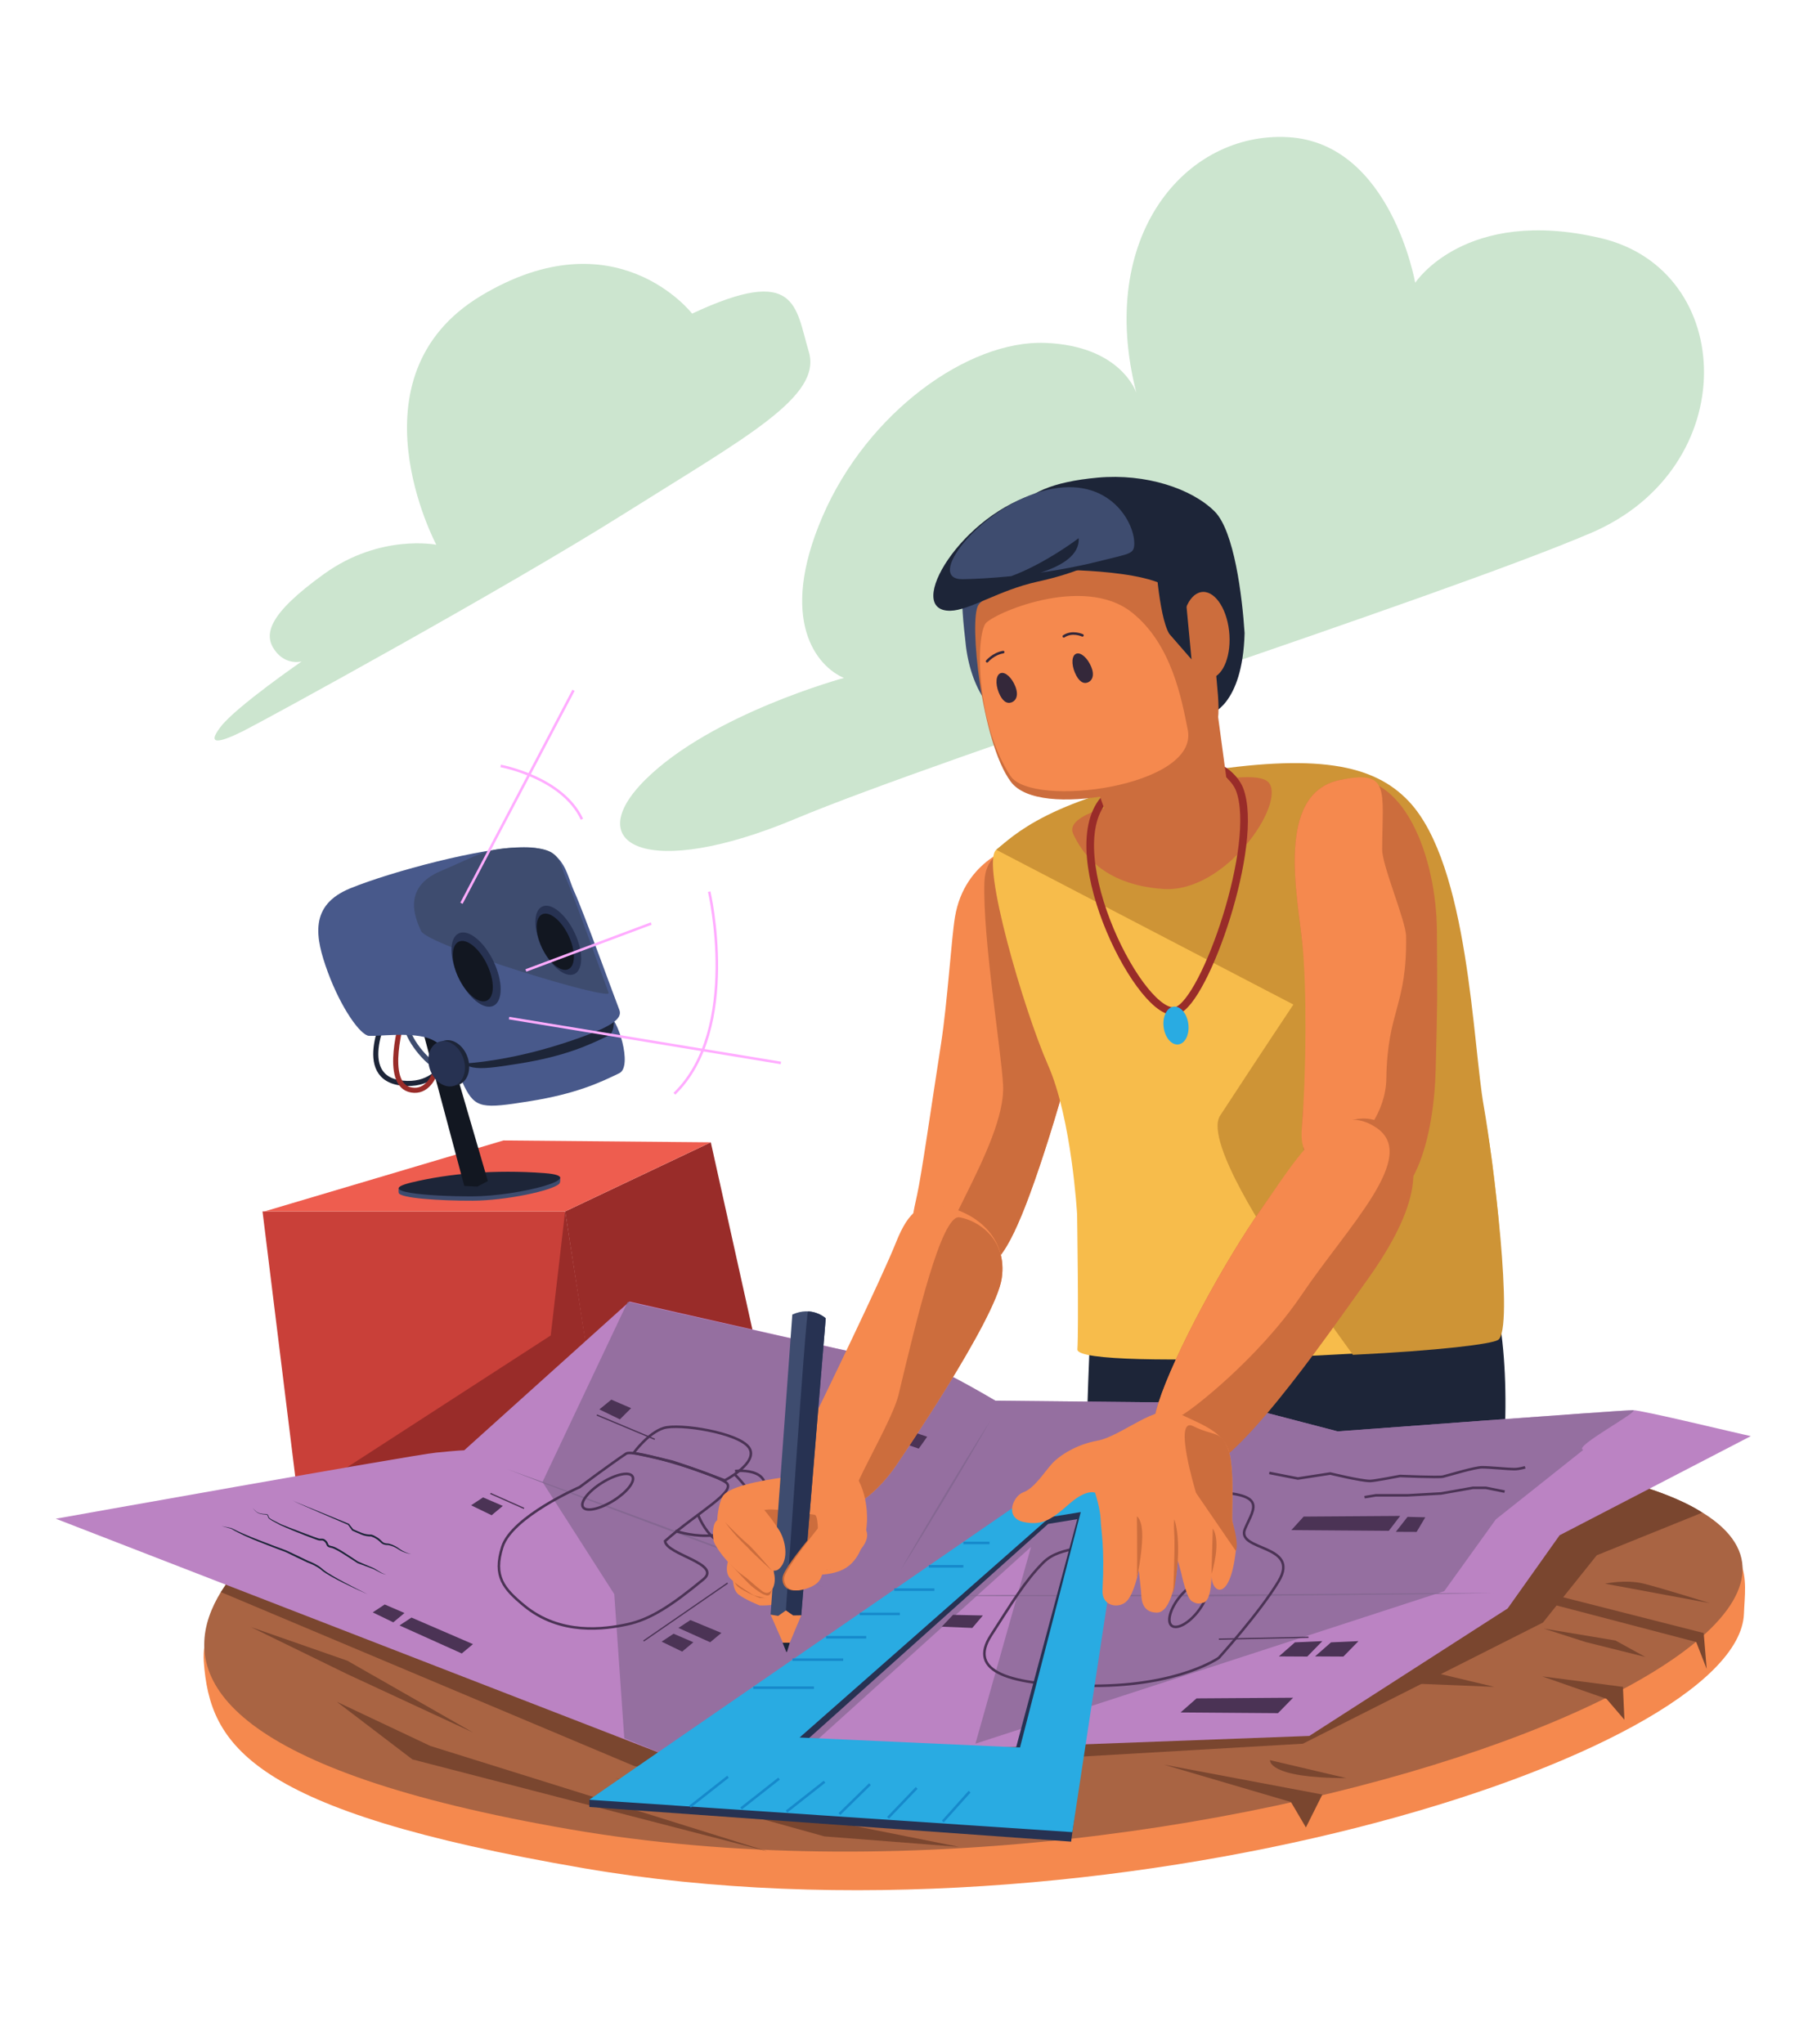 <svg width="714" height="803" viewBox="0 0 714 803" fill="none" xmlns="http://www.w3.org/2000/svg">
<path d="M312.56 321.712C370.58 297.384 565.17 235.021 625.129 209.432C685.088 183.842 682.444 106.122 629.043 93.565C575.642 81.008 556.116 111.112 556.116 111.112C556.116 111.112 546.521 56.235 506.236 53.896C465.959 51.556 430.755 92.785 446.559 154.398C446.559 154.398 440.737 135.833 410.62 134.727C380.503 133.62 340.872 161.98 323.225 202.904C305.578 243.829 321.101 261.933 331.633 266.366C331.633 266.366 279.784 280.409 253.663 306.273C227.542 332.138 254.54 346.039 312.56 321.712Z" fill="#CCE5CF"/>
<path d="M95.622 287.203C104.438 282.792 197.908 231.658 245.523 201.686C293.138 171.715 323.121 155.839 317.826 138.21C312.53 120.581 313.414 103.828 271.971 123.224C271.971 123.224 241.988 84.431 189.085 116.17C136.182 147.908 171.445 214.036 171.445 214.036C171.445 214.036 149.402 209.625 127.358 225.494C105.315 241.363 103.547 249.301 107.959 255.472C112.37 261.643 118.542 259.883 118.542 259.883C118.542 259.883 92.971 277.52 86.799 285.451C80.635 293.374 86.806 291.607 95.622 287.203Z" fill="#CCE5CF"/>
<path d="M152.581 396.728C152.581 396.728 138.388 423.64 158.211 425.593C178.026 427.553 179.252 403.575 179.252 403.575" stroke="#1D2538" stroke-width="2" stroke-miterlimit="10"/>
<path d="M160.29 389.874C160.29 389.874 153.554 401.941 167.636 416.021C178.798 427.182 194.239 406.813 194.239 406.813" stroke="#3E4C6F" stroke-width="2" stroke-miterlimit="10"/>
<path d="M158.389 399.417C158.389 399.417 150.026 426.328 161.709 428.281C173.392 430.234 174.112 406.263 174.112 406.263" stroke="#992C29" stroke-width="2" stroke-miterlimit="10"/>
<path d="M117.109 588.993L103.161 475.985H222.061L241.149 597.8L117.109 588.993Z" fill="#C94039"/>
<path d="M117.109 588.993L216.409 524.714L222.061 475.985L241.149 597.8L117.109 588.993Z" fill="#992C29"/>
<path d="M279.317 448.829L222.062 475.985L240.963 597.8L298.397 534.687L279.317 448.829Z" fill="#992C29"/>
<path d="M103.896 475.985L197.842 448.093L279.317 448.829L222.061 475.985H103.896Z" fill="#EE5D4F"/>
<path d="M213.802 462.626C194.603 461.2 156.666 466.888 156.666 466.888C156.666 466.888 156.517 467.995 156.666 468.686C157.126 470.735 172.248 471.819 185.824 471.767C198.703 471.715 217.137 467.832 219.788 465.084C220.405 464.445 220.078 462.44 220.078 462.44C220.078 462.44 216.157 462.804 213.802 462.626Z" fill="#3E4C6F"/>
<path d="M213.802 460.918C194.603 459.492 176.503 461.037 161.694 464.609C146.884 468.181 167.724 470.126 185.832 470.059C203.939 469.993 233.001 462.336 213.802 460.918Z" fill="#1D2538"/>
<path d="M164.725 399.743L182.431 465.953L187.57 466.213L191.707 464.052L170.934 392.874L164.725 399.743Z" fill="#121721"/>
<path d="M180.232 407.734C180.232 407.734 178.034 418.011 182.431 426.811C186.835 435.618 189.769 435.618 208.121 432.685C226.473 429.751 235.765 425.348 243.348 421.679C248.784 419.051 242.612 399.417 238.943 398.926C227.201 393.788 180.232 407.734 180.232 407.734Z" fill="#48598B"/>
<path d="M175.962 392.971C175.962 392.971 173.763 403.248 178.16 412.048C182.564 420.855 185.498 420.855 203.85 417.922C222.203 414.989 231.494 410.585 239.077 406.917C244.514 404.288 238.342 384.654 234.673 384.164C222.938 379.025 175.962 392.971 175.962 392.971Z" fill="#1D2538"/>
<path d="M179.497 418.011C179.497 418.011 175.093 409.939 167.755 407.734C160.417 405.536 148.429 407.243 144.998 406.998C141.567 406.753 133.991 395.993 128.852 382.047C123.712 368.101 121.514 355.626 137.66 349.024C153.807 342.423 189.769 332.88 205.922 332.88C222.069 332.88 222.069 342.423 225.738 350.495C229.407 358.567 241.884 393.06 243.355 396.728C244.825 400.397 240.176 403.82 221.334 409.939C196.95 417.848 179.497 418.011 179.497 418.011Z" fill="#48598B"/>
<path d="M165.459 365.807C162.838 360.119 158.233 348.504 173.332 342.185C188.431 335.865 190.615 332.999 205.714 332.999C220.813 332.999 219.269 338.078 222.7 345.809C226.131 353.539 237.799 386.577 239.173 390.09C240.547 393.602 168.088 371.495 165.459 365.807Z" fill="#3E4C6F"/>
<path d="M193.899 395.196C197.675 393.385 197.681 385.547 193.912 377.688C190.143 369.83 184.026 364.927 180.25 366.738C176.473 368.548 176.467 376.387 180.236 384.245C184.005 392.104 190.122 397.006 193.899 395.196Z" fill="#273252"/>
<path d="M191.345 393.147C194.418 391.674 194.425 385.299 191.361 378.908C188.296 372.518 183.319 368.532 180.246 370.006C177.172 371.48 177.165 377.855 180.23 384.245C183.295 390.635 188.271 394.621 191.345 393.147Z" fill="#121721"/>
<path d="M225.735 382.696C229.252 381.01 229.259 373.713 225.751 366.398C222.243 359.083 216.547 354.521 213.03 356.207C209.513 357.894 209.505 365.191 213.013 372.505C216.522 379.82 222.217 384.383 225.735 382.696Z" fill="#273252"/>
<path d="M223.369 380.794C226.228 379.423 226.232 373.489 223.378 367.538C220.524 361.588 215.893 357.876 213.034 359.247C210.175 360.618 210.171 366.552 213.025 372.503C215.878 378.453 220.51 382.165 223.369 380.794Z" fill="#121721"/>
<path d="M180.212 426.221C183.815 424.956 185.381 420.072 183.709 415.313C182.038 410.553 177.762 407.721 174.159 408.986C170.556 410.251 168.99 415.134 170.661 419.894C172.333 424.653 176.609 427.486 180.212 426.221Z" fill="#1D2538"/>
<path d="M178.534 426.578C182.137 425.313 183.703 420.429 182.031 415.67C180.36 410.91 176.084 408.077 172.481 409.342C168.878 410.607 167.312 415.491 168.984 420.25C170.655 425.01 174.931 427.843 178.534 426.578Z" fill="#273252"/>
<path d="M181.331 354.898L225.366 271.238" stroke="#FFACFF" stroke-miterlimit="10"/>
<path d="M200.047 400.025L306.841 417.64" stroke="#FFACFF" stroke-miterlimit="10"/>
<path d="M196.742 300.956C196.742 300.956 220.962 305.36 228.671 321.868" stroke="#FFACFF" stroke-miterlimit="10"/>
<path d="M206.65 381.312L255.899 362.874" stroke="#FFACFF" stroke-miterlimit="10"/>
<path d="M278.686 350.339C278.686 350.339 291.23 404.318 265.005 429.751" stroke="#FFACFF" stroke-miterlimit="10"/>
<path d="M399.3 332.331C399.3 332.331 379.077 337.455 375.259 360.312C373.855 368.733 372.325 393.713 369.778 410.14C365.73 436.271 362.143 461.468 360.375 469.48C357.59 482.126 355.087 492.189 370.788 498.1C387.061 504.226 393.463 496.696 401.484 477.404C409.728 457.576 424.315 409.464 425.8 392.117C427.345 374.235 424.508 334.759 399.3 332.331Z" fill="#F5894E"/>
<path d="M399.456 333.764C393.299 333.719 387.112 336.994 386.823 346.693C386.154 368.807 393.373 411.952 394.161 426.276C395.483 450.269 361.103 494.736 370.795 498.115C387.209 503.84 393.47 496.711 401.491 477.419C409.735 457.591 424.322 409.479 425.807 392.132C427.345 374.235 405.613 333.801 399.456 333.764Z" fill="#CC6D3D"/>
<path d="M429.916 488.802C429.916 488.802 426.247 566.879 427.079 571.342C427.911 575.805 506.987 599.382 506.987 599.382C506.987 599.382 576.891 591.919 584.652 591.295C592.413 590.664 594.017 533.425 587.6 512.083C581.183 490.733 429.916 488.802 429.916 488.802Z" fill="#1D2538"/>
<path d="M552.537 316.721C536.598 304.038 518.528 298.832 471.054 306.503C414.259 315.682 397.675 328.922 391.488 333.883C385.286 338.858 402.436 397.241 411.808 418.449C421.137 439.539 423.254 477.114 423.254 477.114C423.254 477.114 423.929 521.061 423.365 530.172C422.801 539.276 581.332 530.462 587.793 526.467C594.24 522.486 587.377 453.247 582.594 435.306C577.633 416.734 567.094 328.306 552.537 316.721Z" fill="#F7BC4B"/>
<path d="M508.242 394.694C508.242 394.694 495.259 414.15 479.447 438.351C472.837 448.465 501.297 490.221 501.297 490.221L531.63 532.318C565.675 530.655 586.033 528.108 588.67 526.482C595.116 522.501 586.605 454.524 583.084 434.823C578.68 410.147 577.18 340.009 553.703 314.961C539.777 300.102 516.946 295.929 469.472 303.6C412.677 312.778 397.667 328.922 391.48 333.89" fill="#CE9436"/>
<path d="M435.025 317.241C435.025 317.241 418.693 321.073 421.708 327.615C424.731 334.157 432.693 347.598 457.128 349.284C481.563 350.97 505.308 315.763 498.579 307.521C491.85 299.278 435.025 317.241 435.025 317.241Z" fill="#CC6D3D"/>
<path d="M433.77 314.241C415.373 335.851 449.107 401.459 462.409 397.085C473.572 393.416 495.177 331.38 487.112 310.194C485.567 306.14 480.635 301.513 476.632 301.149" stroke="#992C29" stroke-width="3" stroke-miterlimit="10"/>
<path d="M463.045 410.369C465.727 410.031 467.483 406.436 466.967 402.338C466.45 398.24 463.858 395.192 461.176 395.53C458.494 395.868 456.738 399.464 457.254 403.561C457.771 407.659 460.363 410.707 463.045 410.369Z" fill="#29ABE2"/>
<path d="M428.66 302.189C428.66 302.189 436.102 325.781 440.93 334.388C446.47 344.264 465.32 342.846 465.32 342.846C465.32 342.846 482.952 334.358 484.148 322.358L476.921 268.728L428.66 302.189Z" fill="#CC6D3D"/>
<path d="M138.008 603.511C138.008 603.511 77.723 619.9 80.077 652.804C82.431 685.708 97.894 711.469 229.465 734.059C433.005 769.012 683.29 690.082 685.295 634.002C685.778 620.442 690.034 605.352 657.34 596.397C489.398 550.386 215.993 597.511 138.008 603.511Z" fill="#F5894E"/>
<path d="M131.51 586.164C131.51 586.164 94.032 606.511 83.174 632.546C71.38 660.817 90.965 695.808 223.962 718.754C479.454 762.834 807.798 628.588 638.022 581.857C468.246 535.125 210.341 580.074 131.51 586.164Z" fill="#A96443"/>
<path d="M86.828 625.551L249.31 693.929L410.203 719.868L417.668 713.318L421.195 690.401L511.984 685.114L606.301 637.521L627.453 611.085L668.881 594.34C668.881 594.34 654.487 583.765 620.108 578.478C587.792 573.51 88.96 622.395 88.96 622.395L86.828 625.551Z" fill="#7A462F"/>
<path d="M631.278 667.485L638.326 675.713L637.739 662.784L606.011 658.67L631.278 667.485Z" fill="#7A462F"/>
<path d="M666.534 645.163L603.656 628.707L604.83 625.187L669.475 641.635L670.648 655.737L666.534 645.163Z" fill="#7A462F"/>
<path d="M634.806 644.576L606.598 639.875L623.049 645.163L646.555 651.037L634.806 644.576Z" fill="#7A462F"/>
<path d="M587.205 662.784L562.525 656.911L530.789 651.037L558.41 661.611L587.205 662.784Z" fill="#7A462F"/>
<path d="M671.823 629.88C671.823 629.88 653.017 624.006 645.969 622.239C638.921 620.479 630.691 622.239 630.691 622.239L671.823 629.88Z" fill="#7A462F"/>
<path d="M507.283 708.031L513.165 718.018L519.627 705.09L457.336 693.342L507.283 708.031Z" fill="#7A462F"/>
<path d="M529.029 698.629L499.061 691.582C499.061 691.575 497.88 698.629 529.029 698.629Z" fill="#7A462F"/>
<path d="M301.612 727.42L162.05 691.285L132.371 668.658L169.098 685.998L301.612 727.42Z" fill="#7A462F"/>
<path d="M376.834 725.652L241.676 698.629L323.946 721.538L376.834 725.652Z" fill="#7A462F"/>
<path d="M185.846 680.703L136.485 652.507L98.585 639.281L136.485 657.794L185.846 680.703Z" fill="#7A462F"/>
<path d="M21.939 596.723C21.939 596.723 162.013 571.683 171.29 570.755C180.566 569.827 182.423 569.827 182.423 569.827L247.358 511.392C247.358 511.392 365.166 538.289 367.951 538.289C370.737 538.289 391.146 550.349 391.146 550.349L482.982 551.277L525.651 562.408C525.651 562.408 637.896 554.061 641.61 554.061C645.323 554.061 683.357 563.336 687.992 564.265L612.852 603.221L592.442 631.974L514.517 682.062L265.903 691.337L21.939 596.723Z" fill="#BB83C3"/>
<path opacity="0.7" d="M245.315 682.99L241.379 626.36L213.171 582.295L246.667 511.496C246.667 511.496 365.166 538.289 367.951 538.289C370.736 538.289 391.146 550.348 391.146 550.348L482.982 551.277L525.651 562.408C525.651 562.408 637.896 554.061 641.61 554.061C645.323 554.061 617.531 568.735 622.173 569.663L587.793 596.983L567.517 625.187L383.296 685.114L405.154 607.788L320.529 684.164L265.903 691.322L245.315 682.99Z" fill="#856792"/>
<path d="M199.312 577.253L214.969 582.896L230.603 588.607L261.826 600.147L292.99 611.843L308.55 617.754L324.088 623.732L308.424 618.095L292.79 612.377L261.566 600.837L230.41 589.142L214.843 583.231L199.312 577.253Z" fill="#856792"/>
<path d="M389.163 558.175C386.355 563.143 383.481 568.074 380.599 572.998L371.865 587.716L362.982 602.352L358.489 609.637L353.929 616.885L358.177 609.451L362.492 602.063L371.226 587.344L380.109 572.715C383.102 567.844 386.095 562.987 389.163 558.175Z" fill="#856792"/>
<path d="M586.842 625.93L558.709 626.36L530.575 626.672L474.307 627.274L418.032 627.155L389.898 627.088L361.765 626.91L389.898 626.739L418.032 626.665L474.307 626.546L530.575 626.167L558.709 625.989L586.842 625.93Z" fill="#856792"/>
<path d="M246.044 571.141C239.716 575.359 227.766 584.307 227.766 584.307C227.766 584.307 201.251 595.84 197.404 607.751C193.646 619.402 198.035 624.296 205.915 630.823C220.235 642.682 237.659 640.121 246.497 638.22C255.617 636.259 263.898 630.823 276.376 620.553C283.855 614.39 261.856 610.877 261.329 605.508C274.074 594.154 290.042 585.867 285.185 582.391C280.327 578.916 248.977 569.181 246.044 571.141Z" stroke="#4B3355" stroke-miterlimit="10"/>
<path d="M241.01 589.649C246.378 586.304 249.741 582.007 248.522 580.051C247.303 578.095 241.963 579.22 236.595 582.565C231.227 585.91 227.863 590.207 229.083 592.163C230.302 594.12 235.642 592.994 241.01 589.649Z" stroke="#4B3355" stroke-miterlimit="10"/>
<path d="M248.978 570.896C248.978 570.896 254.607 563.069 260.72 561.109C266.84 559.148 290.443 562.943 294.357 568.817C298.271 574.691 284.813 581.656 284.813 581.656C284.813 581.656 271.511 576.614 264.262 574.319C257.11 572.574 248.978 570.896 248.978 570.896Z" stroke="#4B3355" stroke-miterlimit="10"/>
<path d="M265.369 601.469C265.369 601.469 287.39 609.541 297.662 592.661C307.941 575.782 288.854 577.988 288.854 577.988" stroke="#4B3355" stroke-miterlimit="10"/>
<path d="M274.178 594.867C274.178 594.867 280.78 613.216 293.993 605.144C307.206 597.072 288.854 579.458 288.854 579.458" stroke="#4B3355" stroke-miterlimit="10"/>
<path d="M478.949 651.371C478.949 651.371 463.538 662.376 429.775 662.376C396.011 662.376 380.199 656.784 389.408 642.564C397.482 630.088 402.621 621.281 409.959 613.944C417.297 606.607 429.039 610.276 433.444 602.204C437.848 594.132 439.318 586.06 469.406 586.06C499.5 586.06 492.89 591.934 489.221 600.733C485.552 609.533 511.242 606.607 502.434 621.281C495.111 633.504 478.949 651.371 478.949 651.371Z" stroke="#4B3355" stroke-miterlimit="10"/>
<path d="M427.754 618.927C430.539 618.86 431.126 622.113 428.92 626.59C426.462 631.581 421.463 636.266 417.973 636.534C414.408 636.801 414.363 632.331 417.587 627.125C420.468 622.469 424.924 618.994 427.754 618.927Z" stroke="#4B3355" stroke-miterlimit="10"/>
<path d="M472.034 621.615C474.82 621.548 475.406 624.801 473.201 629.279C470.742 634.269 465.744 638.955 462.253 639.222C458.688 639.489 458.643 635.019 461.867 629.813C464.756 625.165 469.205 621.682 472.034 621.615Z" stroke="#4B3355" stroke-miterlimit="10"/>
<path d="M478.949 644.034L514.183 643.299" stroke="#4B3355" stroke-width="0.5" stroke-miterlimit="10"/>
<path d="M498.772 578.723L510.024 580.921L522.747 578.961C522.747 578.961 534.734 581.894 538.403 581.894C540.06 581.894 550.146 579.933 550.146 579.933C550.146 579.933 565.416 580.579 567.027 580.178C569.961 579.443 579.505 576.51 582.438 576.51C585.372 576.51 592.718 577.245 594.916 577.245C597.114 577.245 599.32 576.51 599.32 576.51" stroke="#4B3355" stroke-miterlimit="10"/>
<path d="M591.247 586.06L583.909 584.589H578.77L566.292 586.795L553.087 587.53H540.609L536.205 588.258" stroke="#4B3355" stroke-miterlimit="10"/>
<path d="M545.742 601.469L507.455 601.186L512.275 595.884L550.213 595.624L545.742 601.469Z" fill="#4B3355"/>
<path d="M556.666 601.907L548.504 601.87L553.101 595.988L560.075 596.166L556.666 601.907Z" fill="#4B3355"/>
<path d="M502.196 673.121L463.909 672.839L470.192 667.314L508.13 667.054L502.196 673.121Z" fill="#4B3355"/>
<path d="M513.693 650.881L502.56 650.821L508.85 645.296L519.627 644.814L513.693 650.881Z" fill="#4B3355"/>
<path d="M527.886 650.881L516.753 650.821L523.036 645.296L533.82 644.814L527.886 650.881Z" fill="#4B3355"/>
<path d="M382.07 639.63L370.083 639.14L374.487 634.492L386.229 634.737L382.07 639.63Z" fill="#4B3355"/>
<path d="M144.508 626.42C141.307 625.024 138.143 623.531 135.008 621.986C133.449 621.199 131.897 620.39 130.367 619.536C128.851 618.652 127.314 617.82 125.947 616.603L125.962 616.617C125.212 616.023 124.365 615.518 123.489 615.073C122.613 614.635 121.692 614.241 120.778 613.907L120.763 613.9L120.748 613.892L116.522 611.887L112.311 609.845L112.341 609.86C108.694 608.494 105.055 607.112 101.438 605.672C99.633 604.936 97.821 604.209 96.053 603.377C94.293 602.53 92.533 601.706 90.862 600.667L90.899 600.681C89.607 600.318 88.307 599.954 87.015 599.568C88.337 599.835 89.644 600.124 90.958 600.414H90.973L91.003 600.429C92.704 601.327 94.486 602.122 96.269 602.894C98.044 603.667 99.849 604.387 101.668 605.085C105.285 606.503 108.932 607.87 112.579 609.214L112.594 609.221L112.608 609.229L116.842 611.226L121.053 613.261L121.023 613.246C121.981 613.61 122.895 614.018 123.801 614.486C124.692 614.961 125.584 615.474 126.363 616.164L126.378 616.179C127.596 617.323 129.141 618.214 130.619 619.113C132.119 619.996 133.649 620.835 135.194 621.652C138.254 623.308 141.381 624.868 144.508 626.42Z" fill="#1D2538"/>
<path d="M99.188 592.416C99.641 592.765 99.953 593.263 100.383 593.627C100.799 594.013 101.282 594.31 101.817 594.496C102.344 594.681 102.901 594.793 103.458 594.837C103.74 594.859 104.023 594.86 104.305 594.874C104.587 594.889 104.914 594.904 105.181 595.112C105.315 595.209 105.419 595.372 105.456 595.528C105.501 595.676 105.523 595.81 105.56 595.936C105.642 596.181 105.812 596.374 106.02 596.538C106.451 596.857 106.964 597.124 107.461 597.384L108.984 598.157C109.504 598.409 109.986 598.721 110.499 598.921C112.586 599.79 114.725 600.592 116.849 601.402C118.966 602.219 121.097 603.035 123.229 603.808C123.764 604.001 124.298 604.194 124.826 604.365C125.108 604.454 125.323 604.535 125.576 604.558C125.828 604.587 126.074 604.565 126.378 604.55C126.683 604.528 127.076 604.58 127.388 604.743C127.693 604.907 127.938 605.115 128.153 605.323C128.376 605.545 128.591 605.805 128.732 606.102C128.881 606.392 128.963 606.704 129.059 606.875C129.208 607.209 129.743 607.35 130.27 607.454C130.886 607.565 131.443 607.825 131.956 608.07C132.996 608.59 133.976 609.177 134.949 609.786C136.887 610.989 138.774 612.303 140.66 613.521L146.899 616.15L146.914 616.157L146.921 616.164L149.283 617.59C149.677 617.843 150.063 618.058 150.494 618.229C150.917 618.407 151.348 618.57 151.779 618.719C151.333 618.608 150.887 618.489 150.449 618.34C150.011 618.199 149.58 617.999 149.179 617.776L146.728 616.499L146.751 616.506L143.557 615.31L141.96 614.716L141.158 614.427L140.764 614.278L140.668 614.249C140.623 614.234 140.549 614.197 140.527 614.182L140.326 614.063C138.38 612.83 136.523 611.546 134.585 610.365C133.619 609.778 132.647 609.199 131.644 608.709C131.139 608.471 130.641 608.241 130.136 608.159C129.847 608.107 129.542 608.041 129.237 607.922C128.94 607.81 128.584 607.573 128.413 607.231C128.235 606.904 128.183 606.652 128.064 606.437C127.953 606.221 127.804 606.036 127.626 605.85C127.44 605.664 127.24 605.501 127.046 605.397C126.846 605.293 126.668 605.263 126.4 605.278C126.14 605.286 125.814 605.315 125.494 605.278C125.175 605.248 124.855 605.13 124.596 605.04C124.046 604.855 123.511 604.662 122.976 604.461C118.706 602.857 114.48 601.179 110.313 599.315C109.771 599.077 109.296 598.758 108.798 598.506C108.301 598.238 107.788 597.978 107.29 597.696C106.793 597.407 106.295 597.139 105.827 596.768C105.597 596.575 105.389 596.322 105.293 596.018C105.203 595.713 105.211 595.446 105.018 595.305C104.832 595.149 104.557 595.112 104.282 595.09C104 595.067 103.718 595.06 103.428 595.03C102.856 594.971 102.292 594.837 101.75 594.629C101.208 594.421 100.717 594.087 100.316 593.686C99.908 593.293 99.626 592.78 99.188 592.416Z" fill="#1D2538"/>
<path d="M161.516 610.647C160.721 610.513 159.934 610.305 159.169 610.038C158.404 609.763 157.646 609.444 156.948 609.006C156.265 608.545 155.611 608.137 154.883 607.818C154.17 607.498 153.398 607.239 152.655 607.097L152.707 607.105C152.024 607.105 151.363 607.038 150.68 606.8C150.509 606.734 150.338 606.659 150.175 606.548C150.019 606.444 149.9 606.34 149.766 606.229C149.506 606.006 149.269 605.761 149.046 605.545C148.608 605.115 148.088 604.781 147.538 604.469C146.996 604.164 146.402 603.852 145.874 603.704C145.8 603.689 145.778 603.689 145.718 603.682H145.473L144.968 603.659C144.634 603.637 144.3 603.6 143.966 603.54C143.305 603.429 142.644 603.229 142.035 602.976C140.817 602.486 139.636 601.951 138.455 601.402L138.38 601.365L138.336 601.305L136.732 599.07L136.836 599.152L125.896 594.444L120.437 592.067C118.617 591.273 116.775 590.53 115.037 589.557C116.805 590.471 118.669 591.147 120.503 591.911L126.022 594.154L137.036 598.684L137.096 598.706L137.14 598.766L138.841 600.926L138.722 600.83C139.903 601.357 141.091 601.877 142.287 602.337C142.881 602.568 143.468 602.738 144.092 602.835C144.396 602.887 144.708 602.917 145.02 602.932L145.488 602.946H145.726C145.83 602.946 145.963 602.969 146.053 602.991C146.773 603.199 147.323 603.526 147.909 603.86C148.474 604.194 149.053 604.58 149.536 605.063C149.781 605.3 149.989 605.531 150.219 605.731C150.331 605.828 150.457 605.932 150.568 606.013C150.665 606.088 150.799 606.147 150.925 606.199C151.467 606.407 152.113 606.474 152.722 606.503H152.767H152.774C153.606 606.704 154.364 607.001 155.106 607.372C155.842 607.729 156.54 608.219 157.171 608.687C158.456 609.585 159.964 610.201 161.516 610.647Z" fill="#1D2538"/>
<path d="M192.709 586.795L205.914 592.661" stroke="#4B3355" stroke-width="0.5" stroke-miterlimit="10"/>
<path d="M234.539 555.97L257.296 565.512" stroke="#4B3355" stroke-width="0.5" stroke-miterlimit="10"/>
<path d="M252.891 644.769L285.919 622.016" stroke="#4B3355" stroke-width="0.5" stroke-miterlimit="10"/>
<path d="M268.058 648.928L259.984 645.014L264.686 641.91L272.462 645.259L268.058 648.928Z" fill="#4B3355"/>
<path d="M154.542 637.432L146.469 633.519L151.17 630.415L158.946 633.764L154.542 637.432Z" fill="#4B3355"/>
<path d="M181.45 649.663L156.985 638.65L161.687 635.554L185.854 645.994L181.45 649.663Z" fill="#4B3355"/>
<path d="M193.192 595.357L185.119 591.444L189.82 588.34L197.597 591.689L193.192 595.357Z" fill="#4B3355"/>
<path d="M361.029 569.181L332.702 559.378L336.445 555.168L364.342 564.502L361.029 569.181Z" fill="#4B3355"/>
<path d="M243.593 557.685L235.52 553.772L240.221 549.933L247.997 553.282L243.593 557.685Z" fill="#4B3355"/>
<path d="M279.071 645.259L266.594 639.63L271.295 636.534L283.476 641.591L279.071 645.259Z" fill="#4B3355"/>
<path d="M425.021 588.696H410.248L231.59 707.147V709.984L420.906 723.595L438.404 587.768L425.021 588.696ZM399.167 687.008L317.454 683.317L411.882 598.758L423.327 596.887L399.167 687.008Z" fill="#273252"/>
<path d="M428.222 582.391H412.566L231.523 707.147L421.375 719.868L442.415 581.411L428.222 582.391ZM400.816 686.599L314.209 682.686L412.559 596.092L424.687 594.109L400.816 686.599Z" fill="#29ABE2"/>
<path d="M295.983 663.111H319.839" stroke="#1689CB" stroke-miterlimit="10"/>
<path d="M311.395 652.106H331.336" stroke="#1689CB" stroke-miterlimit="10"/>
<path d="M324.607 643.299H340.39" stroke="#1689CB" stroke-miterlimit="10"/>
<path d="M337.82 634.128H353.603" stroke="#1689CB" stroke-miterlimit="10"/>
<path d="M351.396 624.586H367.179" stroke="#1689CB" stroke-miterlimit="10"/>
<path d="M364.974 615.415H378.558" stroke="#1689CB" stroke-miterlimit="10"/>
<path d="M378.558 606.243H388.829" stroke="#1689CB" stroke-miterlimit="10"/>
<path d="M286.075 698.095L271.154 709.835" stroke="#1689CB" stroke-miterlimit="10"/>
<path d="M306.136 698.83L291.215 710.57" stroke="#1689CB" stroke-miterlimit="10"/>
<path d="M323.998 700.055L309.069 711.796" stroke="#1689CB" stroke-miterlimit="10"/>
<path d="M341.86 701.028L329.865 712.768" stroke="#1689CB" stroke-miterlimit="10"/>
<path d="M360.205 702.498L348.953 714.239" stroke="#1689CB" stroke-miterlimit="10"/>
<path d="M381.001 703.969L370.484 715.709" stroke="#1689CB" stroke-miterlimit="10"/>
<path d="M353.06 574.371C353.06 574.371 347.044 584.151 338.421 589.884C325.261 598.632 303.016 591.644 316.779 563.411C324.696 547.17 346.472 502.243 351.983 488.401C357.256 475.161 362.218 471.864 373.084 474.5C384.001 477.144 395.929 486.679 393.634 502.288C391.25 518.528 353.06 574.371 353.06 574.371Z" fill="#F5894E"/>
<path d="M353.06 574.371C353.06 574.371 347.044 584.151 338.421 589.884C325.26 598.632 349.896 561.324 353.075 548.054C360.271 518.031 369.979 477.121 377.027 478.295C384.075 479.468 395.921 486.671 393.626 502.288C391.25 518.528 353.06 574.371 353.06 574.371Z" fill="#CC6D3D"/>
<path d="M333.764 578.181C337.344 578.181 343.553 592.461 339.253 606.088C334.953 619.721 325.223 618.147 317.588 619.231C309.946 620.316 300.038 617.605 300.038 617.605C300.038 617.605 291.757 615.719 285.31 611.82C280.854 609.125 282.852 605.345 281.983 600.125C281.44 596.872 282.413 590.723 283.936 588.005C288.103 580.602 330.177 578.181 333.764 578.181Z" fill="#F5894E"/>
<path d="M295.663 604.632C295.663 604.632 297.995 595.513 299.659 593.671C301.323 591.83 317.996 594.941 320.098 595.171C322.2 595.402 321.532 610.239 319.883 615.192C318.227 620.145 298.367 611.85 295.663 604.632Z" fill="#CC6D3D"/>
<path d="M288.013 619.172C288.013 619.172 287.575 624.407 290.196 626.479C292.818 628.551 298.522 630.794 298.522 630.794C298.522 630.794 305.994 631.105 306.165 629.026C306.328 627.081 304.954 625.172 302.882 624.541C298.752 623.278 288.013 619.172 288.013 619.172Z" fill="#F5894E"/>
<path d="M287.916 616.194C287.916 616.194 287.478 621.43 290.1 623.501C292.721 625.573 298.425 627.816 298.425 627.816C298.425 627.816 305.897 628.128 306.068 626.048C306.231 624.103 304.857 622.194 302.785 621.563C298.656 620.301 287.916 616.194 287.916 616.194Z" fill="#CC6D3D"/>
<path d="M286.335 612.674C286.335 612.674 284.314 617.523 287.04 620.278C289.766 623.026 296.324 626.873 296.324 626.873C296.324 626.873 305.652 629.405 306.447 627.482C307.197 625.677 306.002 623.449 303.573 622.231C298.716 619.788 286.335 612.674 286.335 612.674Z" fill="#F5894E"/>
<path d="M287.033 611.375C287.033 611.375 285.206 612.845 287.932 615.6C290.657 618.348 293.532 621.823 296.064 623.813C298.597 625.811 301.932 628.076 302.734 626.152C303.484 624.348 304.182 623.137 301.753 621.92C296.896 619.484 287.033 611.375 287.033 611.375Z" fill="#CC6D3D"/>
<path d="M311.342 516.509L302.793 634.403C302.793 634.403 310.168 638.212 314.855 634.67L324.473 517.971C324.473 517.971 319.133 512.959 311.342 516.509Z" fill="#3E4C6F"/>
<path d="M314.854 634.67L324.472 517.972C324.472 517.972 321.813 515.476 317.513 515.254C316.696 515.209 308.809 632.821 308.809 632.821C308.809 632.821 311.312 636.2 314.854 634.67Z" fill="#273252"/>
<path d="M314.855 634.67L309.024 648.586L302.793 634.403L305.794 634.9L308.824 632.754L311.698 634.729L314.855 634.67Z" fill="#F5894E"/>
<path d="M307.517 645.438H310.354L309.247 649.069L308.98 649.054L307.517 645.438Z" fill="#1D2538"/>
<path d="M285.102 597.867C280.43 594.793 279.754 600.889 280.356 605.122C280.66 607.261 285.815 614.679 292.172 619.15C294.668 620.91 296.153 622.64 299.562 625.187C303.699 628.284 306.492 619.818 302.578 614.895C296.525 607.276 289.774 600.941 285.102 597.867Z" fill="#F5894E"/>
<path d="M295.359 588.495C292.744 587.337 289.269 583.476 285.34 592.194C281.411 600.912 288.444 601.194 292.091 604.781C297.089 609.689 302.281 620.093 306.262 616.306C310.235 612.518 308.512 604.944 306.21 601.298C302.244 595.001 297.015 589.231 295.359 588.495Z" fill="#F5894E"/>
<path d="M284.879 598.008C284.879 598.008 289.565 603.058 294.534 607.29C297.134 609.875 303.454 617.219 303.454 617.219C303.454 617.219 295.165 609.726 293.851 608.048C291.333 605.679 288.102 602.412 284.879 598.008Z" fill="#CC6D3D"/>
<path d="M337.79 608.449C337.79 608.449 330.267 616.291 324.718 616.721C320.686 617.033 324.436 621.318 316.66 624.051C308.884 626.784 307.146 622.402 307.517 619.796C307.889 617.189 312.739 610.736 319.727 602.256C325.974 594.666 346.762 597.317 337.79 608.449Z" fill="#CC6D3D"/>
<path d="M338.481 608.434C338.481 608.434 330.957 616.276 325.409 616.707C321.376 617.018 325.127 621.303 317.35 624.036C309.574 626.769 307.836 622.387 308.208 619.781C308.579 617.174 315.152 608.36 321.272 600.667C327.392 592.966 347.452 597.303 338.481 608.434Z" fill="#F5894E"/>
<path d="M534.282 473.943C512.461 468.99 509.312 452.846 512.966 428.155C516.724 402.803 513.516 388.716 511.778 370.827C510.003 352.589 500.993 311.828 526.409 306.503C551.847 301.179 564.458 337.418 564.644 365.703C564.822 393.171 564.859 393.201 564.168 420.038C563.507 446.126 555.894 478.844 534.282 473.943Z" fill="#CC6D3D"/>
<path d="M511.547 443.408C513.345 420.677 513.523 388.716 511.778 370.827C510.003 352.589 500.993 311.828 526.409 306.503C546.447 302.308 543.224 310.164 543.127 333.749C543.098 340.098 552.433 361.827 552.53 367.827C552.953 395.295 545.177 396.966 544.769 423.744C544.383 449.779 509.445 470.074 511.547 443.408Z" fill="#F5894E"/>
<path d="M469.695 578.515C454.826 578.738 449.605 568.772 455.22 551.18C461.251 532.289 481.096 495.523 496.507 473.75C509.111 455.943 527.82 430.717 545.229 442.517C561.858 453.789 557.223 474.923 537.386 502.711C519.293 528.071 484.475 578.285 469.695 578.515Z" fill="#CC6D3D"/>
<path d="M463.924 556.274C460.404 557.722 449.612 568.765 455.227 551.18C461.258 532.289 481.103 495.523 496.514 473.75C509.118 455.943 523.051 431.229 540.787 443.044C557.736 454.331 529.884 481.532 511.413 508.852C494.546 533.796 467.46 554.819 463.924 556.274Z" fill="#F5894E"/>
<path d="M462.914 555.198C454.722 551.099 440.737 564.361 431.104 566.084C423.023 567.532 416.309 571.861 413.353 575.129C410.397 578.396 406.379 584.842 402.094 586.349C398.083 587.76 394.526 596.382 402.309 598.023C410.093 599.657 413.858 596.389 420.446 590.664C427.034 584.938 430.317 586.498 430.317 586.498C430.317 586.498 432.396 592.803 432.522 597.243C432.656 601.684 434.127 606.971 433.243 624.89C432.924 631.306 439.92 632.249 442.883 628.974C445.839 625.707 447.495 616.959 447.495 616.959C447.495 616.959 448.179 623.227 448.379 625.187C448.572 627.147 448.038 633.511 454.499 633.608C461.651 633.801 462.825 613.046 462.825 613.046L464.199 618.14C464.199 618.14 466.197 627.831 468.314 629.108C470.43 630.385 471.24 630.103 472.918 629.695C476.275 628.878 476.067 618.355 476.067 618.355C475.614 625.811 483.272 630.43 485.611 609.362C485.916 606.644 484.824 599.553 484.289 597.919C483.754 596.285 485.396 576.659 482.596 569.299C479.796 561.94 471.106 559.289 462.914 555.198Z" fill="#F5894E"/>
<path d="M485.604 609.355C486.814 606.904 484.817 599.545 484.282 597.912C483.747 596.278 485.388 576.651 482.588 569.292C479.788 561.933 477.107 564.465 468.915 560.374C460.723 556.274 469.985 586.572 469.985 586.572L485.604 609.355Z" fill="#CC6D3D"/>
<path d="M446.789 619.981C446.789 619.981 448.765 610.721 448.854 603.815C448.936 596.916 446.76 595.803 446.76 595.803C446.76 595.803 446.96 612.429 446.789 619.981Z" fill="#CC6D3D"/>
<path d="M461.006 626.524C461.006 626.524 461.763 607.677 461.451 603.154C461.14 598.624 461.451 596.983 461.451 596.983C461.451 596.983 465.12 605.939 461.006 626.524Z" fill="#CC6D3D"/>
<path d="M476.298 617.62C476.298 617.62 479.967 605.761 476.573 600.585L476.053 618.348" fill="#CC6D3D"/>
<path d="M480.657 260.893C472.072 300.563 463.211 286.758 463.211 286.758C411.318 301.729 382.338 288.005 379.226 250.705C374.71 212.261 381.847 200.714 419.443 193.184C471.797 182.691 488.307 225.561 480.657 260.893Z" fill="#3E4C6F"/>
<path d="M489.072 248.759C488.292 277.55 475.361 280.683 475.361 280.683C465.142 276.644 410.129 247.148 400.972 225.115C393.069 206.112 395.075 190.956 431.363 187.666C450.236 185.958 468.298 191.951 477.322 200.974C484.957 208.615 488.129 234.19 489.072 248.759Z" fill="#1D2538"/>
<path d="M413.902 223.89C413.902 223.89 388.301 231.984 384.469 237.695C380.636 243.405 385.709 291.763 397.221 307.172C408.57 322.365 462.654 309.956 473.356 295.788C482.127 284.181 477.835 273.369 477.367 256.623C476.877 238.987 464.897 240.955 462.468 234.487C458.294 223.392 413.902 223.89 413.902 223.89Z" fill="#CC6D3D"/>
<path d="M387.106 245.21C383.206 252.116 384.046 285.206 397.058 304.87C405.636 317.754 471.247 309.132 466.739 286.758C464.384 275.062 460.545 253.163 444.799 240.65C425.526 225.338 389.237 241.437 387.106 245.21Z" fill="#F5894E"/>
<path d="M482.967 247.816C484.037 257.121 480.85 265.475 475.852 266.522C470.824 267.569 465.84 260.849 464.734 251.485C463.627 242.084 466.843 233.648 471.908 232.667C476.951 231.68 481.898 238.482 482.967 247.816Z" fill="#CC6D3D"/>
<path d="M453.809 216.241C453.809 216.241 455.175 242.061 459.49 249.071L468.217 259.081L464.764 222.68L453.809 216.241Z" fill="#1D2538"/>
<path d="M444.822 210.39C444.822 210.39 437.781 221.959 407.619 228.561C392.646 231.843 381.001 239.856 373.418 239.967C354.791 240.242 378.074 201.345 408.622 193.622C439.504 185.81 444.822 210.39 444.822 210.39Z" fill="#1D2538"/>
<path d="M408.719 193.213C384.432 200.394 363.295 227.811 378.298 227.573C382.553 227.506 389.304 227.194 397.378 226.385C410.85 221.395 423.87 211.466 423.87 211.466C424.301 218.135 417.104 222.353 408.905 224.982C416.101 223.949 423.826 222.538 431.542 220.6C444.22 217.415 445.698 217.778 445.721 213.501C445.773 204.798 434.959 185.453 408.719 193.213Z" fill="#3E4C6F"/>
<path d="M398.982 269.708C400.363 273.213 399.264 275.344 397.459 275.983C395.654 276.621 393.82 275.522 392.431 272.01C391.042 268.497 391.384 265.126 393.196 264.495C395.008 263.864 397.6 266.203 398.982 269.708Z" fill="#34283A"/>
<path d="M428.742 261.844C430.22 265.282 429.217 267.443 427.479 268.134C425.734 268.832 423.899 267.799 422.414 264.354C420.928 260.901 421.144 257.544 422.897 256.854C424.642 256.163 427.256 258.398 428.742 261.844Z" fill="#34283A"/>
<path d="M425.355 249.643C425.355 249.643 421.389 247.787 418.024 250.022" stroke="#34283A" stroke-miterlimit="10" stroke-linecap="round" stroke-linejoin="round"/>
<path d="M394.214 256.215C390.329 256.876 387.886 259.824 387.886 259.824" stroke="#34283A" stroke-miterlimit="10" stroke-linecap="round" stroke-linejoin="round"/>
</svg>
